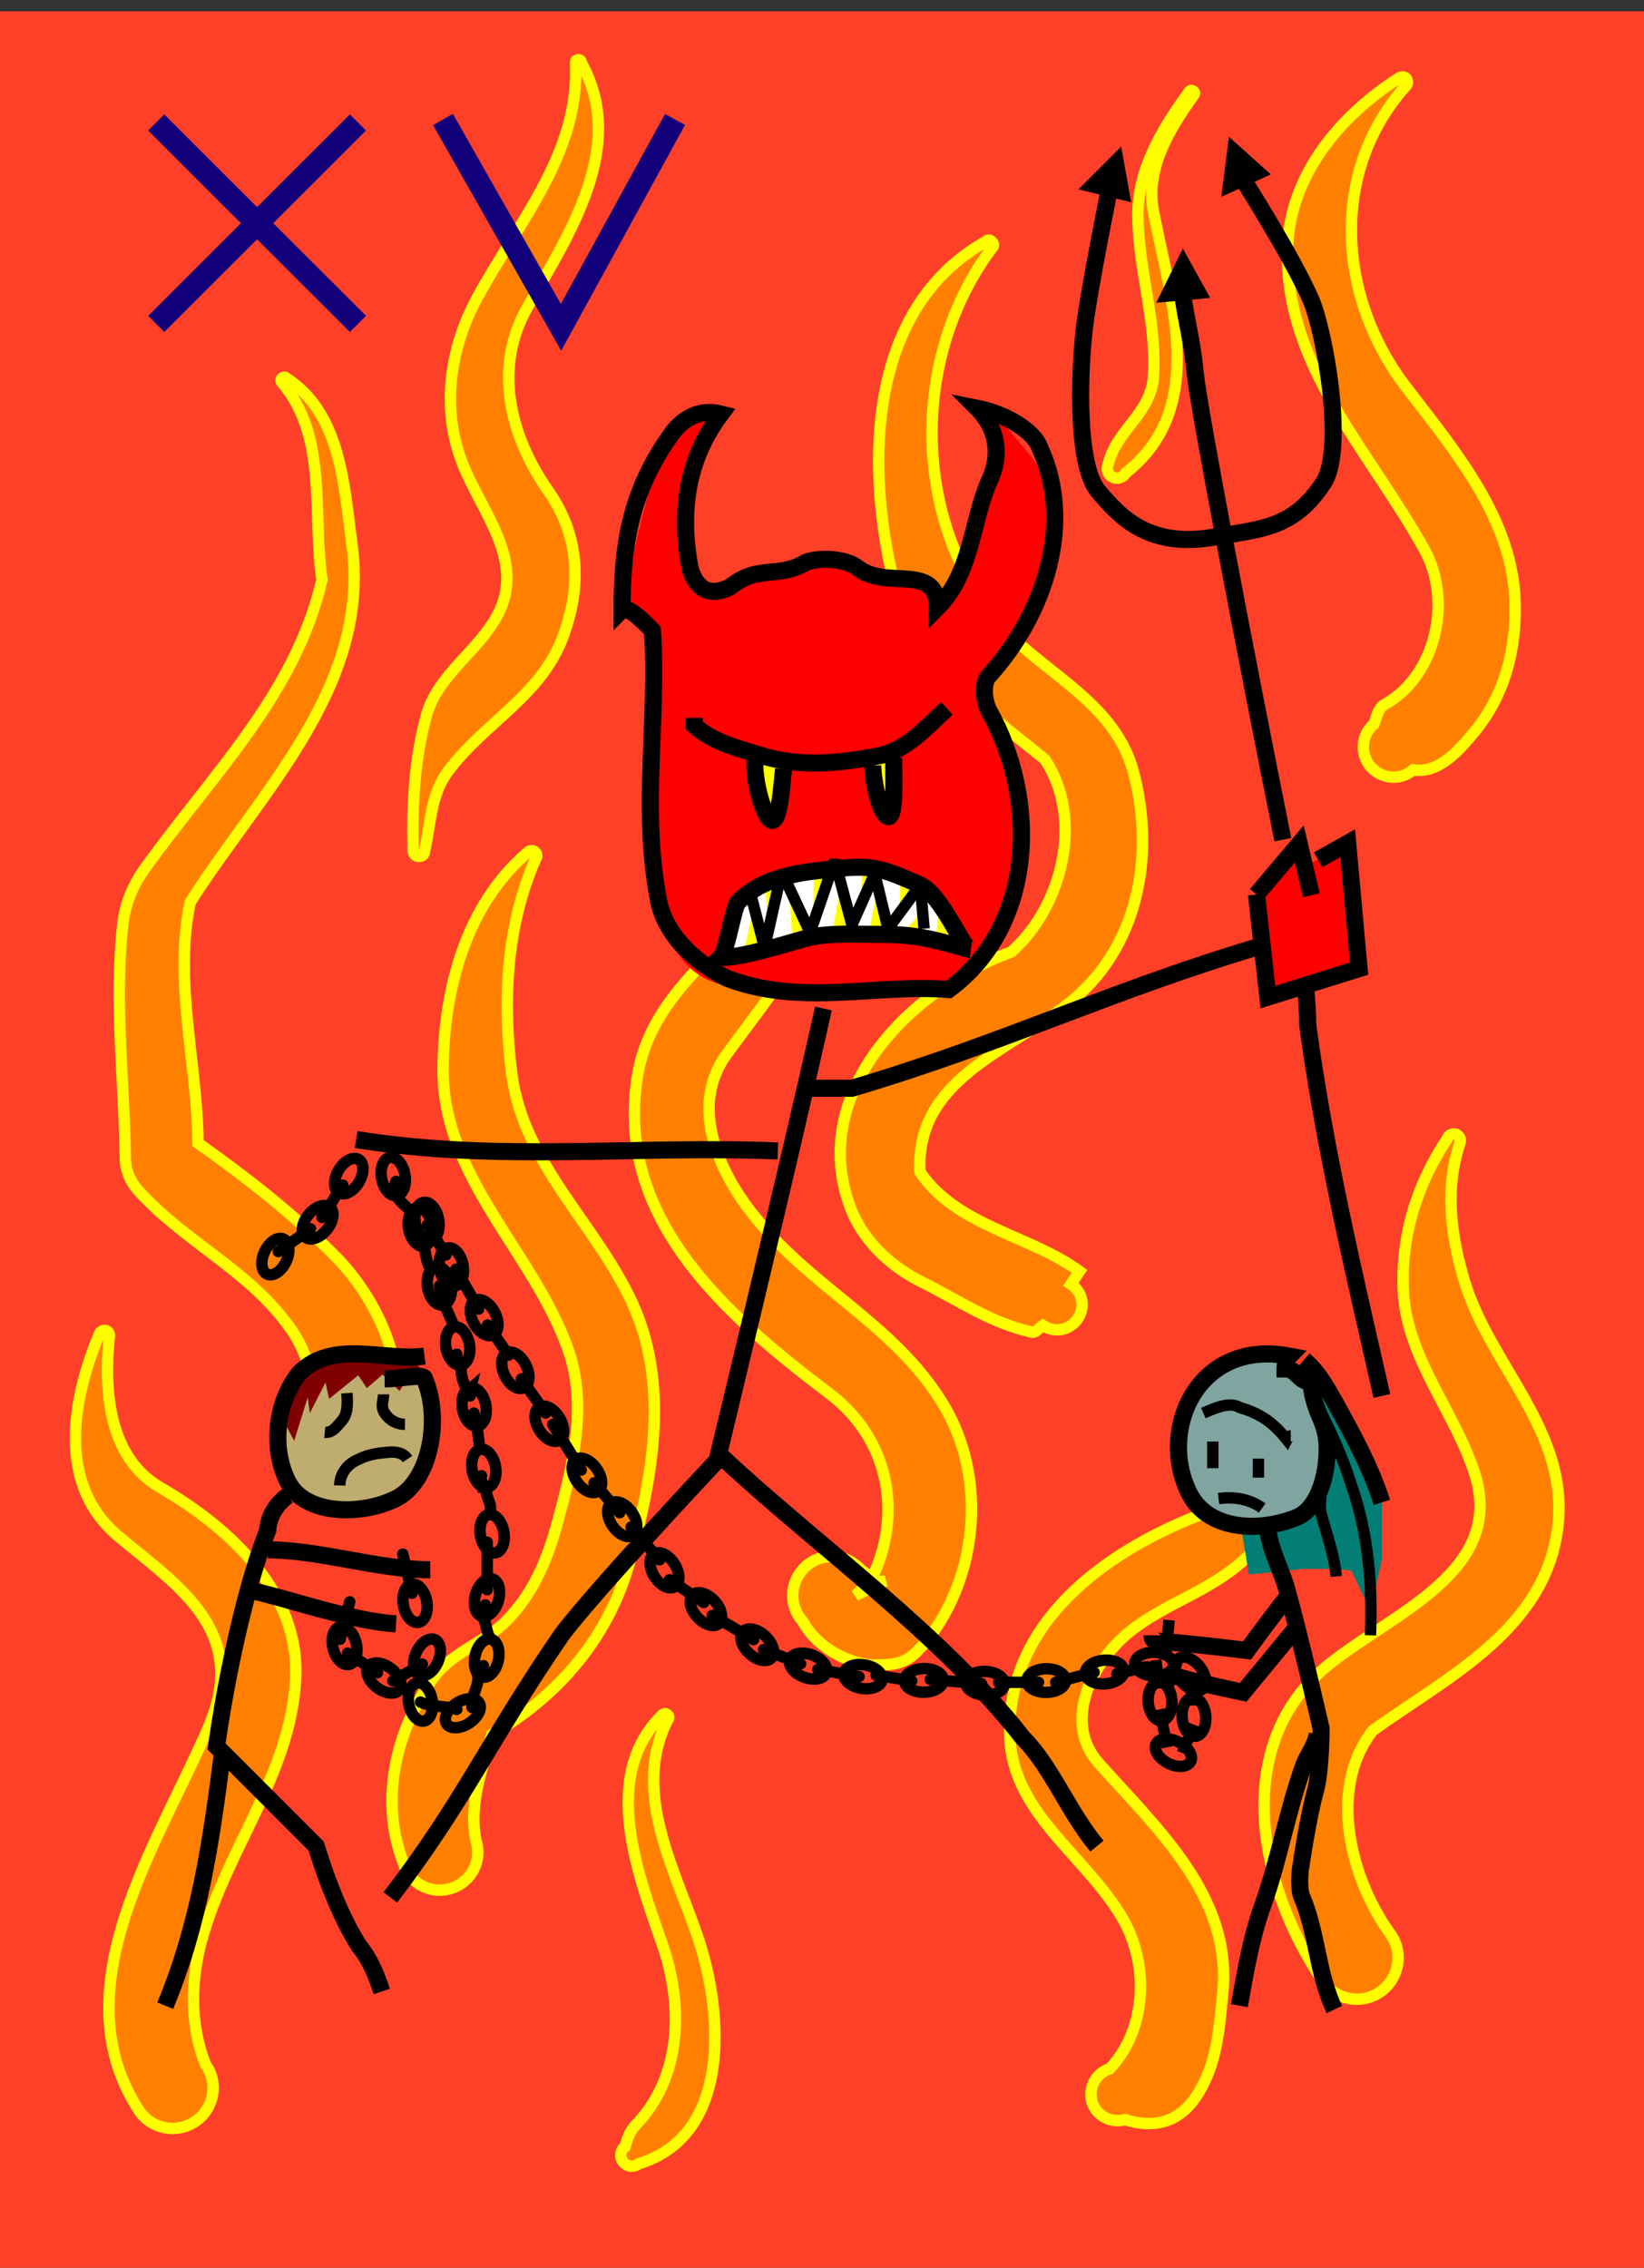 <svg xmlns="http://www.w3.org/2000/svg"
	xmlns:xlink="http://www.w3.org/1999/xlink"
	viewBox="0 0 577 795.963"
	width="577" height="795.963">
<rect x="0" y="0" width="577" height="795.963" fill="#333333" stroke="none"/>
<g>
<path fill="#FD4027" stroke="none" d="M 577 795.963L 577 3.963L 0 3.963L 0 795.963L 577 795.963z"/>
<path fill="#FF8000" stroke-width="4" stroke="#FFFF00" d="M 99.125 134.463C 115.125 153.463 109.625 180.588 113 203.463C 103.75 243.463 75 271.213 50.625 305.088C 46.125 311.463 43.625 318.338 43 325.338C 40.125 352.713 43.625 379.713 44 407.088C 44.125 411.088 45.875 414.963 48.625 417.963C 65.75 436.838 89.125 446.588 103.25 468.213C 108.75 476.838 110.5 487.588 112.75 497.838C 110 503.463 112.25 510.213 117.875 513.088C 123.5 515.838 130.375 513.463 133.125 507.838C 147.625 486.963 133.625 456.838 117.5 440.713C 102.625 425.838 86.5 413.213 69.5 401.213C 69.25 373.213 60.875 344.463 66.75 316.713C 91.5 277.713 130.375 240.838 123.5 190.838C 120.75 170.338 119.625 145.088 100.5 132.713C 100 132.213 99.25 132.338 98.875 132.838C 98.5 133.338 98.625 134.088 99.125 134.463L 99.125 134.463z"/>
<path fill="#FF8000" stroke-width="4" stroke="#FFFF00" d="M 185.125 299.213C 163.375 317.838 155.75 347.463 155.5 375.088C 155.25 413.588 187.5 439.588 199.5 473.963C 206.125 493.213 201.25 513.963 195.75 533.963C 192.375 546.713 187.375 558.963 178.125 568.463C 170.125 576.838 158.25 579.713 151.375 589.838C 138.125 609.213 133.375 633.088 141.75 654.338C 144 661.338 151.625 665.088 158.625 662.713C 165.625 660.338 169.375 652.838 167 645.838C 164.5 633.088 169.25 620.838 172.625 608.838C 196.125 595.088 213.75 574.713 221.125 547.713C 229.25 517.713 235 485.838 221.875 457.213C 209 429.338 183.75 408.463 179.625 376.963C 176.375 351.713 177.625 324.963 188 301.463C 188.625 300.713 188.5 299.588 187.75 298.963C 187 298.338 185.75 298.463 185.125 299.213L 185.125 299.213z"/>
<path fill="#FF8000" stroke-width="4" stroke="#FFFF00" d="M 345.875 84.838C 305.125 107.838 303.625 161.463 313.375 202.838C 320.25 231.713 345.25 248.963 366.75 266.588C 380.5 287.338 373 317.963 355 334.088C 319.5 346.963 283.875 383.213 298.125 422.963C 302.375 434.963 312.125 444.338 323.75 450.088C 336.625 456.463 347.875 464.463 362.375 467.588C 363.375 467.838 364.75 466.088 366 465.213C 370.125 467.963 375.5 466.963 378.25 462.838C 381 458.838 380 453.463 375.875 450.713L 378.875 446.213C 361 433.213 336 430.588 322.875 411.338C 321.25 379.213 353.125 369.338 374.625 352.588C 399.375 333.338 405.625 300.713 397.875 271.213C 390.625 243.463 360.875 234.963 345.125 211.963C 319.625 174.463 321.75 122.213 348.125 87.088C 348.875 86.463 348.875 85.463 348.125 84.838C 347.5 84.088 346.5 84.088 345.875 84.838L 345.875 84.838z"/>
<path fill="#FF8000" stroke-width="4" stroke="#FFFF00" d="M 490.875 27.463C 470.125 40.713 452.625 61.713 451.875 87.088C 450.75 128.463 480.75 158.213 499.875 192.838C 509.875 210.713 504.125 237.338 485.625 247.463C 483.75 248.588 483.125 251.713 482.25 254.088C 477.75 257.838 477.25 264.588 481 269.088C 484.875 273.463 491.5 274.088 496 270.213C 505.125 271.713 512.5 262.963 518.125 256.088C 528.5 243.088 532.25 227.088 531.75 211.213C 530.875 182.588 511.5 159.213 493.875 136.338C 469.25 104.588 466.5 60.088 493.5 30.088C 494.125 29.338 494.125 28.213 493.5 27.463C 492.75 26.838 491.625 26.838 490.875 27.463L 490.875 27.463z"/>
<path fill="#FF8000" stroke-width="4" stroke="#FFFF00" d="M 279.875 280.213C 278.875 290.338 278.75 300.338 272.375 309.463C 255.375 333.338 228.625 347.838 223.75 377.588C 215.5 427.463 254.625 461.588 291.375 489.338C 312.75 505.713 317 532.838 305.25 555.463L 300.25 559.963L 310.625 554.963L 307.5 555.088C 305.875 553.463 304 552.338 302.125 550.963C 297.125 545.338 288.5 544.713 282.875 549.713C 277.25 554.713 276.625 563.338 281.625 568.963C 286.5 577.713 295.875 583.213 305.75 584.463L 312 584.213C 315.75 583.963 319.375 582.338 321.875 579.588L 324.75 576.588C 343.25 553.838 346.625 518.963 331.25 493.213C 313.875 464.213 283.5 451.713 263 424.588C 251.125 408.963 242.5 387.213 255 370.088C 274.25 343.588 303 311.838 283.75 279.713C 283.625 278.588 282.625 277.838 281.5 277.963C 280.5 278.088 279.75 279.088 279.875 280.213L 279.875 280.213z"/>
<path fill="#FF8000" stroke-width="4" stroke="#FFFF00" d="M 445.625 501.963C 440.625 514.838 433.625 526.838 420.75 531.838C 387.5 544.838 354 569.463 354.375 607.963C 354.5 635.588 379.625 649.963 393.25 672.088C 403.5 688.713 402.75 711.963 389.5 726.088C 384.625 727.588 381.875 732.713 383.25 737.713C 384.75 742.588 389.875 745.338 394.875 743.963C 403.5 746.713 413.125 746.088 420 735.588C 427.25 724.463 427.875 712.213 429.125 699.963C 432.75 666.088 406.875 642.588 385.625 618.838C 372.875 604.463 383 583.963 395.875 573.213C 408.5 562.838 424.125 558.838 436.375 547.713C 449.375 536.088 450.625 518.838 449.125 502.713C 449.375 501.838 448.75 500.838 447.75 500.588C 446.875 500.338 445.875 500.963 445.625 501.963L 445.625 501.963z"/>
<path fill="#FF8000" stroke-width="4" stroke="#FFFF00" d="M 508 399.588C 497.375 415.463 491.75 433.588 492.5 452.463C 493.375 476.338 510.5 495.088 517.625 517.338C 528.375 551.463 489.125 565.963 466.375 584.213C 432 611.713 441.125 661.213 464.125 695.088C 468.375 701.838 477.375 703.713 484.125 699.338C 490.75 694.963 492.75 685.963 488.375 679.338C 474.125 659.963 465.75 628.088 481.75 607.463C 508 588.463 543 571.838 546.875 534.963C 550.25 501.838 523 479.338 514 449.713C 509.25 433.713 507 417.463 512.375 401.213C 512.875 399.963 512.25 398.588 511 398.088C 509.75 397.713 508.375 398.338 508 399.588L 508 399.588z"/>
<path fill="#FF8000" stroke-width="4" stroke="#FFFF00" d="M 34.75 468.463C 25.25 491.463 20 520.838 41.25 538.963C 57.125 552.463 78.125 565.713 77.5 588.213C 77.375 597.463 73.375 606.088 69.625 614.088C 51.875 652.713 22.125 700.463 49 741.088C 53.5 747.463 62.375 748.963 68.75 744.463C 75.25 739.838 76.75 730.963 72.125 724.588C 66.625 710.588 66.875 695.463 70.75 681.088C 79.5 648.963 101.875 622.963 103.75 589.588C 105.5 559.588 81.375 536.588 56.25 522.088C 38.125 511.588 36.375 488.213 38.375 469.088C 38.625 468.088 37.875 467.088 37 466.963C 36 466.838 35 467.463 34.75 468.463L 34.75 468.463z"/>
<path fill="#FF8000" stroke-width="4" stroke="#FFFF00" d="M 202 21.963C 203.5 53.963 182 77.713 167.375 104.713C 157.875 122.338 154.75 143.338 162.25 162.463C 168.875 179.713 184.875 196.838 174.5 216.088C 167.375 229.088 153.625 236.838 149.625 251.213C 145.375 266.838 144.625 282.588 145 298.588C 145 299.713 145.875 300.588 147 300.588C 148.125 300.713 149 299.838 149 298.713C 151.25 289.213 151 279.088 157.25 270.713C 170.375 253.213 190.125 244.213 197.75 223.088C 204.125 205.588 203.5 187.963 192.375 172.213C 178.375 152.088 173.375 128.463 185.125 107.838C 200.125 81.588 220.25 51.213 204 21.963C 204 21.338 203.625 20.963 203 20.963C 202.375 20.963 202 21.338 202 21.963L 202 21.963z"/>
<path fill="#FF8000" stroke-width="4" stroke="#FFFF00" d="M 232.375 601.963C 210.5 623.588 223.875 657.588 232.625 682.963C 239.625 703.338 239.625 729.088 222.875 746.088C 221 748.088 220.125 750.838 219.375 753.463C 217.625 754.713 217.375 757.213 218.75 758.838C 220 760.463 222.375 760.838 224.125 759.463C 256.625 749.588 253.75 707.338 245.5 681.713C 237.375 656.713 221.25 629.338 234.375 603.588C 234.875 603.088 234.75 602.213 234.25 601.838C 233.75 601.338 232.875 601.338 232.375 601.963L 232.375 601.963z"/>
<path fill="#FF8000" stroke-width="4" stroke="#FFFF00" d="M 417.375 32.213C 407.75 45.338 399 59.963 399.375 76.463C 399.625 95.338 406.25 113.463 404.75 132.838C 403.625 145.338 391.625 151.213 389 162.838C 388.125 164.588 388.75 166.588 390.5 167.463C 392.25 168.338 394.25 167.588 395.125 165.963C 424 143.338 411 105.963 404.875 74.463C 401.875 59.338 410.25 45.588 419 33.338C 419.375 32.838 419.25 32.213 418.75 31.963C 418.25 31.588 417.625 31.713 417.375 32.213L 417.375 32.213z"/>
</g>
<g>
<path fill="#FF0000" stroke="none" d="M 242.333 169.963C 239.667 179.963 243.667 201.963 243.667 201.963L 252.333 208.63L 273.667 199.297L 294.333 195.297L 305 201.963L 322.333 203.297L 329 213.297C 329 213.297 345 179.297 347 169.297C 349 159.297 347.667 143.963 347.667 143.963C 347.667 143.963 368.333 165.297 370.333 174.63C 372.333 183.963 367.667 199.297 363 213.297C 358.333 227.297 346.333 239.963 346.333 239.963C 346.333 239.963 347.667 246.63 351.667 254.63C 355.667 262.63 357.667 289.297 357.667 306.63C 357.667 323.963 339 342.63 333 347.297C 327 351.963 283.667 349.963 255.667 345.963C 227.667 341.963 230.333 302.63 228.333 289.297C 226.333 275.963 229.667 223.297 229.667 223.297L 218.333 213.963C 218.333 213.963 227.667 163.963 235 153.297C 242.333 142.63 253 145.297 253 145.297L 242.333 169.963z"/>
<path fill="#FFFF00" stroke="none" d="M 265 266.63L 265.667 283.297L 271.667 284.63L 275 267.297L 265 266.63z"/>
<path fill="#FFFF00" stroke="none" d="M 305.667 265.963L 314.333 262.63L 313 283.297L 308.333 281.297L 305.667 265.963z"/>
<path fill="#FFFFFF" stroke="none" d="M 253.667 335.297C 253.667 335.297 251 323.297 257.667 316.63C 264.333 309.963 283 304.63 293 304.63C 303 304.63 319.667 305.963 325.667 311.963C 331.667 317.963 337.667 331.297 337.667 331.297C 337.667 331.297 319.667 326.63 309.667 327.963C 299.667 329.297 285.667 327.963 278.333 330.63C 271 333.297 253.667 335.297 253.667 335.297z"/>
<path fill="#FFFF00" stroke="none" d="M 268.667 311.963L 269.667 325.963L 273 309.963L 268.667 311.963z"/>
<path fill="#FFFF00" stroke="none" d="M 277 314.963L 278 327.63L 283 327.297L 277 314.963z"/>
<path fill="#FFFF00" stroke="none" d="M 285.667 307.63C 285.667 307.63 285.333 319.297 285.667 318.297C 286 317.297 292 304.63 292 304.63L 285.667 307.63z"/>
<path fill="#FFFF00" stroke="none" d="M 292.333 325.963L 295 311.297L 298.667 326.963L 292.333 325.963z"/>
<path fill="#FFFF00" stroke="none" d="M 302.667 305.63L 302.333 314.297L 307.333 305.63L 302.667 305.63z"/>
<path fill="#FFFF00" stroke="none" d="M 307.333 315.963C 306.667 318.297 305 326.63 305 326.63L 311.333 327.297L 307.333 315.963z"/>
<path fill="#FFFF00" stroke="none" d="M 316 309.963L 315.667 318.963L 322.667 311.297L 316 309.963z"/>
<path fill="#FFFF00" stroke="none" d="M 323.667 319.63C 323 320.63 317.667 326.63 317.667 326.63L 323.667 327.963L 323.667 319.63z"/>
<path fill="#FFFF00" stroke="none" d="M 329.333 320.297L 328.667 327.63L 335.333 329.297L 329.333 320.297z"/>
<path fill="#FFFF00" stroke="none" d="M 264 320.63L 261.333 332.963L 268 331.297L 264 320.63z"/>
<path fill="#FF0000" stroke="none" d="M 441 315.963C 441 315.963 456 297.713 456 298.463C 456 299.213 457.25 304.213 457.25 304.213L 472.5 296.963L 475.75 338.963L 445.25 349.963L 441 315.963z"/>
</g>
<g>
<path fill="none" stroke-width="6" stroke="#000000" d="M 301 199.297C 297.508 196.503 289 195.297 283 197.297C 273 203.297 266.333 197.963 256.333 205.963C 248.333 209.963 244.333 205.963 242.333 199.963C 238.333 179.963 241 161.297 253 145.297C 245 143.297 239 147.297 235 153.297C 221 173.297 218.333 191.963 218.333 213.963C 220.333 211.963 229 221.297 229 221.297C 231 253.297 225 283.297 231 315.297C 233 327.297 243 337.297 255 343.297C 281 353.297 307 345.297 333 347.297C 363 325.297 365 281.297 347 249.297C 345 245.297 345 239.297 347 237.297C 367 215.297 377 183.297 365 157.297C 363 151.297 353 145.297 343 143.297C 351 151.297 351 161.297 347 169.297C 341 183.297 341 201.297 329 213.297C 329 197.297 311 207.297 301 199.297z"/>
<path fill="none" stroke-width="6" stroke="#000000" d="M 289 353.963C 277 407.963 251.667 512.63 251.667 512.63C 251.667 512.63 209 557.963 197 573.963C 171 611.963 163 631.963 137 665.963"/>
<path fill="none" stroke-width="6" stroke="#000000" d="M 253.375 511.338C 285.375 541.338 331 573.963 359 609.963C 369 619.963 375 635.963 385 647.963"/>
<path fill="none" stroke-width="6" stroke="#000000" d="M 273 403.963C 223 401.963 175 407.963 125 399.963"/>
<path fill="none" stroke-width="6" stroke="#000000" d="M 283 381.963C 289 381.963 293 381.963 299 381.963C 353 365.963 389.5 347.713 443.5 331.713"/>
<path fill="none" stroke-width="6" stroke="#000000" d="M 390.062 62.963C 390.062 62.963 382.062 101.963 380.5 115.963C 378.938 129.963 377.5 162.963 385.5 172.463C 393.552 182.025 403.639 192.498 426.5 188.463C 442.934 185.563 454 185.463 464.5 169.463C 472.307 157.566 464.914 116.097 460 104.963C 452.938 88.963 435 60.963 435 60.963"/>
<path fill="#000000" stroke="none" d="M 393.5 51.463L 378.5 66.463L 397 70.963L 393.5 51.463z"/>
<path fill="#000000" stroke="none" d="M 431.298 47.988L 428.676 69.038L 446.038 61.224L 431.298 47.988z"/>
<path fill="#000000" stroke="none" d="M 415.155 87.245L 405.789 106.278L 424.752 104.577L 415.155 87.245z"/>
<path fill="none" stroke-width="6" stroke="#000000" d="M 243.667 251.963C 243.667 252.63 243.667 253.963 243.667 254.63C 250.333 260.63 259 262.63 267.667 265.297C 281 269.297 294.333 267.963 308.333 265.297C 318.333 263.297 325 255.297 332.333 248.63"/>
<path fill="none" stroke-width="6" stroke="#000000" d="M 265 266.63C 264.333 273.963 268.333 287.963 271 287.963C 273.667 287.963 274.333 275.963 275 269.963"/>
<path fill="none" stroke-width="6" stroke="#000000" d="M 306.333 268.63C 306.333 274.63 309 285.963 311.667 286.63C 314.333 287.297 313.667 272.63 313.667 265.963"/>
<path fill="none" stroke-width="6" stroke="#000000" d="M 323 310.63C 312.333 305.963 307.274 303.536 296.333 304.63C 283 305.963 269 306.63 259 316.63C 257.509 318.121 255 333.963 253 335.963C 259 336.63 277.247 330.866 283 329.297C 290.333 327.297 301.667 327.963 309 327.963C 321 327.963 326.333 329.297 340.333 333.297C 338.333 333.297 330.333 313.963 323 310.63z"/>
<path fill="none" stroke-width="4" stroke="#000000" stroke-linejoin="bevel" d="M 263 311.963L 268.333 332.63L 274.333 305.963L 284.333 327.297L 293 301.963L 299 324.63L 307 306.63L 311.667 325.963L 323 310.63L 324.333 325.963"/>
<path fill="none" stroke-width="6" stroke="#000000" d="M 462.65 301.785L 473 295.963L 477 339.963L 445 349.963L 441 313.963"/>
<path fill="none" stroke-width="6" stroke="#000000" d="M 441 313.963L 456 296.213L 460.25 314.213"/>
<path fill="none" stroke-width="6" stroke="#000000" d="M 415 99.963C 415 107.963 418 115.963 419.5 130.963C 420.775 143.711 436.856 227.962 450.249 294.714"/>
<path fill="none" stroke-width="6" stroke="#000000" d="M 458.248 346.713C 458.653 351.284 459 355.797 459 359.963C 465 403.963 475 445.963 485 489.963"/>
</g>
<g>
<path fill="#027E75" stroke="none" d="M 463.667 484.63L 485 523.297L 485 547.297L 481 565.297L 474.333 551.297L 469 550.63L 457.667 550.63L 438.333 552.63L 435.667 536.63L 463.667 484.63z"/>
<path fill="#BFAC6F" stroke="none" d="M 102.5 481.963C 102.5 481.963 127.25 475.213 134.25 476.213C 141.25 477.213 147.75 478.213 149.25 484.963C 150.75 491.713 153.5 512.463 146 519.463C 138.5 526.463 120.25 535.463 110.75 527.713C 101.25 519.963 95.25 508.963 98 499.213C 100.75 489.463 102.5 481.963 102.5 481.963z"/>
<path fill="#800000" stroke="none" d="M 98.75 497.213L 103.25 505.713L 108 490.463L 108.75 495.963L 114.25 485.213L 115.5 490.963L 125.75 482.713L 128.75 487.213L 134.25 482.463L 140.25 488.213L 144 482.213L 150 486.713C 150 486.713 149 477.463 141 476.213C 133 474.963 108.25 476.213 104.75 480.713C 101.25 485.213 98.75 497.213 98.75 497.213z"/>
<path fill="#80A4A0" stroke="none" d="M 432.333 477.963C 432.333 477.963 416.333 487.963 415 499.297C 413.667 510.63 413 523.963 423 530.63C 433 537.297 447 540.63 455 533.963C 463 527.297 468.333 517.297 466.333 503.963C 464.333 490.63 457.667 477.963 448.333 476.63C 439 475.297 432.333 477.963 432.333 477.963z"/>
</g>
<g>
<path fill="none" stroke-width="6" stroke="#000000" d="M 149 475.963C 135 477.963 117 469.963 105 481.963C 97 491.963 95 507.963 101 519.963C 107 531.963 127 531.963 139 525.963C 151 519.963 155 497.963 149 483.963C 149 481.963 141 483.963 135 483.963"/>
<path fill="none" stroke-width="6" stroke="#000000" d="M 101 524.963C 94 529.963 94 536.963 94 536.963C 82 567.963 76 612.963 76 612.963L 111 647.963C 111 647.963 117 668.963 126 682.963C 130 687.963 132 692.963 134 698.963"/>
<path fill="none" stroke-width="6" stroke="#000000" d="M 78 615.963C 74 646.963 70 674.963 58 703.963"/>
<path fill="none" stroke-width="6" stroke="#000000" d="M 94 543.963C 112 543.963 133 550.963 151 550.963"/>
<path fill="none" stroke-width="6" stroke="#000000" d="M 87 557.963C 101 560.963 123 568.963 139 569.963"/>
<path fill="none" stroke-width="4" stroke="#000000" d="M 119.233 521.38C 119.332 517.101 122.084 513.703 125.829 512.212C 128.831 510.616 132.189 510.08 135.512 509.791C 138.34 509.433 141.346 509.605 143.011 512.112"/>
<path fill="none" stroke-width="4" stroke="#000000" d="M 114 502.713C 116.5 502.963 118 500.963 119.5 499.213C 122.25 496.463 122 492.713 121.75 488.963"/>
<path fill="none" stroke-width="4" stroke="#000000" d="M 134.625 489.401C 134.625 491.651 133.375 493.651 135.125 496.151C 136.875 498.651 139.375 499.901 142.125 499.901"/>
<path fill="none" stroke-width="4" stroke-linecap="round" stroke="#000000" d="M 122.75 562.213L 119.375 575.338"/>
<path fill="none" stroke-width="4" stroke="#000000" d="M 122.596 584.189C 124.821 583.63 125.882 580.222 124.967 576.576C 124.051 572.931 121.505 570.429 119.279 570.988C 117.054 571.547 115.993 574.955 116.908 578.6C 117.824 582.246 120.37 584.748 122.596 584.189z"/>
<path fill="none" stroke-width="4" stroke="#000000" d="M 140.16 593.094C 141.552 591.27 140.259 587.943 137.271 585.662C 134.283 583.382 130.732 583.012 129.34 584.835C 127.949 586.659 129.242 589.986 132.23 592.267C 135.218 594.547 138.768 594.918 140.16 593.094z"/>
<path fill="none" stroke-width="4" stroke="#000000" d="M 146.893 569.415C 149.15 569.006 150.437 565.676 149.767 561.977C 149.097 558.279 146.724 555.612 144.466 556.021C 142.209 556.43 140.922 559.76 141.592 563.458C 142.262 567.157 144.635 569.824 146.893 569.415z"/>
<path fill="none" stroke-width="4" stroke="#000000" d="M 148.792 604.067C 151.05 603.658 152.337 600.328 151.667 596.63C 150.997 592.932 148.623 590.265 146.366 590.674C 144.108 591.083 142.822 594.413 143.492 598.111C 144.162 601.809 146.535 604.476 148.792 604.067z"/>
<path fill="none" stroke-width="4" stroke="#000000" d="M 168.133 597.597C 166.883 595.673 163.315 595.775 160.163 597.823C 157.012 599.871 155.471 603.091 156.721 605.015C 157.971 606.938 161.54 606.837 164.691 604.789C 167.843 602.74 169.384 599.521 168.133 597.597z"/>
<path fill="none" stroke-width="4" stroke="#000000" d="M 169.35 588.622C 171.59 589.118 174.063 586.544 174.875 582.874C 175.686 579.204 174.527 575.827 172.287 575.332C 170.047 574.837 167.574 577.411 166.762 581.081C 165.951 584.751 167.109 588.127 169.35 588.622z"/>
<path fill="none" stroke-width="4" stroke="#000000" d="M 169.018 567.24C 171.221 567.883 173.86 565.479 174.913 561.871C 175.966 558.263 175.034 554.816 172.832 554.174C 170.629 553.531 167.99 555.935 166.937 559.543C 165.884 563.151 166.816 566.597 169.018 567.24z"/>
<path fill="none" stroke-width="4" stroke="#000000" d="M 173.938 545.005C 176.196 544.596 177.482 541.266 176.812 537.568C 176.142 533.869 173.769 531.203 171.512 531.611C 169.254 532.02 167.967 535.35 168.637 539.049C 169.307 542.747 171.681 545.414 173.938 545.005z"/>
<path fill="none" stroke-width="4" stroke="#000000" d="M 171.021 522.067C 173.279 521.658 174.566 518.328 173.896 514.63C 173.226 510.932 170.852 508.265 168.595 508.674C 166.338 509.083 165.051 512.413 165.721 516.111C 166.391 519.809 168.764 522.476 171.021 522.067z"/>
<path fill="none" stroke-width="4" stroke="#000000" d="M 167.626 500.525C 169.883 500.117 171.17 496.787 170.5 493.088C 169.83 489.39 167.457 486.723 165.199 487.132C 162.942 487.541 161.655 490.871 162.325 494.569C 162.995 498.268 165.368 500.934 167.626 500.525z"/>
<path fill="none" stroke-width="4" stroke="#000000" d="M 161.855 479.109C 164.112 478.7 165.399 475.37 164.729 471.672C 164.059 467.973 161.686 465.307 159.428 465.716C 157.171 466.125 155.884 469.454 156.554 473.153C 157.224 476.851 159.597 479.518 161.855 479.109z"/>
<path fill="none" stroke-width="4" stroke="#000000" d="M 155.426 458.023C 157.684 457.614 158.971 454.284 158.301 450.586C 157.631 446.888 155.257 444.221 153 444.63C 150.742 445.039 149.456 448.369 150.126 452.067C 150.796 455.766 153.169 458.432 155.426 458.023z"/>
<path fill="none" stroke-width="4" stroke="#000000" d="M 159.626 451.4C 161.883 450.992 163.17 447.662 162.5 443.963C 161.83 440.265 159.457 437.598 157.199 438.007C 154.942 438.416 153.655 441.746 154.325 445.444C 154.995 449.143 157.368 451.809 159.626 451.4z"/>
<path fill="none" stroke-width="4" stroke="#000000" d="M 151.084 435.4C 153.341 434.992 154.628 431.662 153.958 427.963C 153.288 424.265 150.915 421.598 148.658 422.007C 146.4 422.416 145.113 425.746 145.783 429.444C 146.453 433.143 148.827 435.809 151.084 435.4z"/>
<path fill="none" stroke-width="4" stroke="#000000" d="M 173.1 468.474C 175.13 467.404 175.353 463.841 173.599 460.517C 171.845 457.192 168.778 455.365 166.749 456.436C 164.72 457.507 164.497 461.069 166.251 464.394C 168.005 467.718 171.071 469.545 173.1 468.474z"/>
<path fill="none" stroke-width="4" stroke="#000000" d="M 183.814 487.087C 185.881 486.093 186.236 482.541 184.607 479.154C 182.977 475.767 179.98 473.827 177.913 474.822C 175.845 475.817 175.49 479.369 177.12 482.756C 178.75 486.143 181.747 488.082 183.814 487.087z"/>
<path fill="none" stroke-width="4" stroke="#000000" d="M 196.336 505.519C 198.296 504.327 198.301 500.757 196.347 497.546C 194.393 494.336 191.22 492.699 189.26 493.892C 187.301 495.085 187.296 498.654 189.249 501.865C 191.203 505.076 194.376 506.712 196.336 505.519z"/>
<path fill="none" stroke-width="4" stroke="#000000" d="M 209.902 523.396C 211.778 522.075 211.544 518.513 209.38 515.44C 207.216 512.367 203.941 510.946 202.065 512.267C 200.189 513.588 200.423 517.15 202.587 520.223C 204.752 523.296 208.027 524.717 209.902 523.396z"/>
<path fill="none" stroke-width="4" stroke="#000000" d="M 222.216 538.842C 224.116 537.556 223.948 533.99 221.841 530.878C 219.734 527.765 216.486 526.284 214.586 527.57C 212.686 528.856 212.854 532.422 214.961 535.535C 217.068 538.647 220.316 540.128 222.216 538.842z"/>
<path fill="none" stroke-width="4" stroke="#000000" d="M 236.846 556.899C 238.786 555.675 238.733 552.105 236.727 548.927C 234.722 545.748 231.523 544.164 229.583 545.388C 227.642 546.612 227.695 550.182 229.701 553.36C 231.707 556.539 234.906 558.123 236.846 556.899z"/>
<path fill="none" stroke-width="4" stroke="#000000" d="M 252.347 569.81C 254.045 568.268 253.374 564.761 250.847 561.979C 248.321 559.196 244.896 558.19 243.197 559.732C 241.499 561.274 242.17 564.781 244.696 567.563C 247.223 570.346 250.648 571.352 252.347 569.81z"/>
<path fill="none" stroke-width="4" stroke="#000000" d="M 270.757 581.904C 272.318 580.222 271.351 576.786 268.597 574.229C 265.843 571.671 262.344 570.96 260.783 572.641C 259.222 574.322 260.189 577.759 262.943 580.316C 265.697 582.874 269.195 583.585 270.757 581.904z"/>
<path fill="none" stroke-width="4" stroke="#000000" d="M 290.023 587.135C 290.816 584.983 288.601 582.183 285.075 580.883C 281.548 579.583 278.046 580.273 277.252 582.426C 276.458 584.579 278.674 587.378 282.2 588.678C 285.727 589.979 289.229 589.288 290.023 587.135z"/>
<path fill="none" stroke-width="4" stroke="#000000" d="M 309.593 589.622C 309.98 587.36 307.291 585.013 303.586 584.378C 299.882 583.744 296.565 585.063 296.177 587.324C 295.79 589.585 298.479 591.933 302.184 592.567C 305.888 593.202 309.206 591.883 309.593 589.622z"/>
<path fill="none" stroke-width="4" stroke="#000000" d="M 331.063 589.647C 331.015 587.354 327.929 585.558 324.172 585.637C 320.414 585.716 317.406 587.64 317.455 589.934C 317.503 592.227 320.589 594.023 324.346 593.944C 328.104 593.865 331.111 591.941 331.063 589.647z"/>
<path fill="none" stroke-width="4" stroke="#000000" d="M 352.558 591.093C 352.661 588.801 349.7 586.807 345.945 586.639C 342.19 586.471 339.063 588.193 338.96 590.484C 338.858 592.776 341.819 594.771 345.573 594.939C 349.328 595.107 352.455 593.385 352.558 591.093z"/>
<path fill="none" stroke-width="4" stroke="#000000" d="M 374.001 589.741C 373.963 587.447 370.886 585.637 367.128 585.699C 363.37 585.761 360.354 587.671 360.392 589.965C 360.43 592.259 363.507 594.068 367.265 594.006C 371.023 593.944 374.039 592.035 374.001 589.741z"/>
<path fill="none" stroke-width="4" stroke="#000000" d="M 394.477 586.28C 394.284 583.994 391.09 582.398 387.345 582.716C 383.6 583.033 380.721 585.144 380.915 587.429C 381.109 589.715 384.302 591.311 388.047 590.994C 391.792 590.677 394.671 588.566 394.477 586.28z"/>
<path fill="none" stroke-width="4" stroke="#000000" d="M 411.872 584.362C 411.96 582.069 408.987 580.094 405.231 579.95C 401.475 579.806 398.359 581.548 398.271 583.841C 398.183 586.133 401.157 588.109 404.913 588.252C 408.668 588.396 411.784 586.654 411.872 584.362z"/>
<path fill="none" stroke-width="4" stroke="#000000" d="M 406.682 590.349C 404.393 590.506 402.747 593.674 403.006 597.424C 403.264 601.173 405.329 604.085 407.618 603.927C 409.907 603.77 411.553 600.602 411.294 596.852C 411.036 593.103 408.971 590.191 406.682 590.349z"/>
<path fill="none" stroke-width="4" stroke="#000000" d="M 417.875 618.266C 418.926 616.226 417.069 613.177 413.728 611.456C 410.386 609.735 406.826 609.993 405.775 612.032C 404.724 614.072 406.581 617.12 409.923 618.842C 413.264 620.563 416.824 620.305 417.875 618.266z"/>
<path fill="none" stroke-width="4" stroke="#000000" d="M 419.568 609.396C 421.855 609.214 423.467 606.028 423.168 602.282C 422.869 598.535 420.773 595.646 418.486 595.828C 416.199 596.01 414.587 599.195 414.886 602.942C 415.185 606.689 417.281 609.578 419.568 609.396z"/>
<path fill="none" stroke-width="4" stroke="#000000" d="M 422.069 592.807C 423.857 591.369 423.395 587.829 421.038 584.901C 418.682 581.973 415.322 580.766 413.535 582.204C 411.748 583.643 412.21 587.182 414.566 590.11C 416.923 593.038 420.282 594.246 422.069 592.807z"/>
<path fill="none" stroke-width="4" stroke="#000000" d="M 148.76 437.357C 151.017 436.948 152.304 433.618 151.634 429.919C 150.964 426.221 148.591 423.554 146.333 423.963C 144.076 424.372 142.789 427.702 143.459 431.4C 144.129 435.099 146.502 437.766 148.76 437.357z"/>
<path fill="none" stroke-width="4" stroke="#000000" d="M 139.239 419.627C 141.496 419.218 142.783 415.889 142.113 412.19C 141.443 408.492 139.07 405.825 136.812 406.234C 134.555 406.643 133.268 409.973 133.938 413.671C 134.608 417.37 136.982 420.036 139.239 419.627z"/>
<path fill="none" stroke-width="4" stroke="#000000" d="M 118.971 418.68C 120.949 419.842 124.096 418.158 126 414.918C 127.905 411.677 127.845 408.108 125.867 406.945C 123.89 405.783 120.742 407.467 118.838 410.708C 116.933 413.948 116.993 417.517 118.971 418.68z"/>
<path fill="none" stroke-width="4" stroke="#000000" d="M 107.165 434.241C 108.937 435.697 112.309 434.524 114.694 431.619C 117.08 428.715 117.577 425.18 115.805 423.724C 114.032 422.268 110.661 423.441 108.275 426.345C 105.889 429.25 105.392 432.785 107.165 434.241z"/>
<path fill="none" stroke-width="4" stroke="#000000" d="M 93.735 447.192C 95.808 448.173 98.793 446.215 100.401 442.818C 102.009 439.42 101.632 435.87 99.558 434.889C 97.484 433.907 94.5 435.866 92.892 439.263C 91.284 442.66 91.661 446.21 93.735 447.192z"/>
<path fill="none" stroke-width="4" stroke="#000000" d="M 147.167 587.958C 149.272 588.871 152.191 586.816 153.686 583.368C 155.182 579.919 154.688 576.384 152.584 575.471C 150.479 574.558 147.56 576.613 146.064 580.061C 144.569 583.51 145.062 587.045 147.167 587.958z"/>
<path fill="none" stroke-width="4" stroke-linecap="round" stroke="#000000" d="M 122 580.213L 132.5 587.088"/>
<path fill="none" stroke-width="4" stroke-linecap="round" stroke="#000000" d="M 137.875 589.963L 148.25 584.088"/>
<path fill="none" stroke-width="4" stroke-linecap="round" stroke="#000000" d="M 171.148 465.038L 178.477 475.638"/>
<path fill="none" stroke-width="4" stroke-linecap="round" stroke="#000000" d="M 141.375 545.463L 144.625 559.213"/>
<path fill="none" stroke-width="6" stroke="#000000" d="M 452.5 475.963C 421 469.963 406.5 500.797 417 523.297C 423 536.797 441.003 538.229 455 532.63C 461.667 529.963 465 520.63 465.667 511.963C 466.708 498.42 461.5 498.463 460 484.963C 455.5 484.963 455.5 480.463 451 480.463C 451 480.463 451 477.463 452.5 475.963z"/>
<path fill="none" stroke-width="4" stroke="#000000" d="M 461 490.63C 466.333 500.63 471 510.63 474.333 521.297C 480.333 538.63 481.667 555.963 481 573.963"/>
<path fill="none" stroke-width="6" stroke="#000000" d="M 457.667 477.297C 462.333 481.297 465 485.963 467.667 490.63C 474.333 502.63 481 514.63 485 527.297"/>
<path fill="none" stroke-width="4" stroke="#000000" d="M 463.667 523.963C 463.667 526.63 463 528.63 463.667 531.297C 465.667 538.63 468.333 545.963 469 553.297"/>
<path fill="none" stroke-width="6" stroke="#000000" d="M 445 536.63C 445.667 543.963 449.667 550.63 451.667 557.963C 456.333 574.63 463.667 606.63 463.667 606.63C 463.667 606.63 463.667 621.297 461.667 628.63C 459 637.963 456.333 656.63 456.333 656.63C 456.333 656.63 455.667 663.297 457 665.963C 462.333 678.63 462.333 692.63 468.333 705.297"/>
<path fill="none" stroke-width="6" stroke="#000000" d="M 462.333 608.63C 461.667 612.63 459 615.963 457.667 619.297C 451.667 635.963 449 652.63 443 669.297C 439 680.63 437 692.63 435 703.963"/>
<path fill="none" stroke-width="6" stroke="#000000" d="M 404.333 573.963C 404.333 575.297 405 575.963 405.667 575.963C 416.333 576.63 437.667 579.297 437.667 579.297C 437.667 579.297 448.333 564.63 452.333 559.963"/>
<path fill="none" stroke-width="6" stroke="#000000" d="M 455 571.297L 436.333 593.963C 436.333 593.963 419.667 590.63 411.667 587.963"/>
<path fill="none" stroke-width="4" stroke="#000000" d="M 422.333 495.963C 427 493.963 431.667 491.963 435 493.963C 441.667 495.963 446.333 498.63 451.667 505.297C 451.667 505.297 452.333 503.963 453 503.963"/>
<path fill="none" stroke-width="4" stroke="#000000" d="M 425.667 505.963C 425.667 509.297 425.667 511.963 425.667 515.297"/>
<path fill="none" stroke-width="4" stroke="#000000" d="M 441.667 511.963C 441.667 513.963 441.667 516.63 441.667 518.63"/>
<path fill="none" stroke-width="4" stroke="#000000" d="M 427.667 525.963C 433 525.297 438.333 525.963 443 529.297"/>
<path fill="none" stroke-width="4" stroke-linecap="round" stroke="#000000" d="M 147.579 597.399C 151.667 599.297 156.333 598.63 160.333 599.963"/>
<path fill="none" stroke-width="4" stroke-linecap="round" stroke="#000000" d="M 165.667 599.297C 165 595.297 168.333 591.963 167.667 587.963C 168.333 587.963 169 588.63 169.35 588.622C 169.667 587.297 169.667 585.963 169.667 584.63"/>
<path fill="none" stroke-width="4" stroke-linecap="round" stroke="#000000" d="M 170.333 563.297C 170.333 564.63 170.333 565.963 169.018 567.24C 171 569.297 170.333 572.63 172.287 575.332"/>
<path fill="none" stroke-width="4" stroke-linecap="round" stroke="#000000" d="M 171 557.963C 171 552.63 171 546.63 171 541.297"/>
<path fill="none" stroke-width="4" stroke-linecap="round" stroke="#000000" d="M 169 517.963C 168.333 519.297 169.667 520.63 169.667 521.963C 170.333 521.963 170.333 521.963 171.021 522.067C 169.667 525.297 173.667 527.963 171.512 531.611"/>
<path fill="none" stroke-width="4" stroke-linecap="round" stroke="#000000" d="M 166.333 495.963C 167.667 499.963 167.667 504.63 168.595 508.674"/>
<path fill="none" stroke-width="4" stroke-linecap="round" stroke="#000000" d="M 160.333 475.297C 160.333 476.63 160.333 477.297 160.333 478.63C 160.333 478.63 161.667 479.297 161.855 479.109C 161.667 482.63 162.333 484.63 163.667 487.297C 163.667 487.297 165 487.297 165.199 487.132C 165 487.963 165 489.297 165 489.963"/>
<path fill="none" stroke-width="4" stroke-linecap="round" stroke="#000000" d="M 154.213 451.355C 155 456.63 157.667 461.297 159.428 465.716"/>
<path fill="none" stroke-width="4" stroke-linecap="round" stroke="#000000" d="M 147 433.963C 149.667 437.297 149 441.963 151 445.297"/>
<path fill="none" stroke-width="4" stroke-linecap="round" stroke="#000000" d="M 139 414.63C 137 419.297 141 421.963 143.667 424.63"/>
<path fill="none" stroke-width="4" stroke-linecap="round" stroke="#000000" d="M 113 427.297C 115.667 423.963 117.667 419.297 120.333 415.963"/>
<path fill="none" stroke-width="4" stroke-linecap="round" stroke="#000000" d="M 97.667 439.297L 109 431.297"/>
<path fill="none" stroke-width="4" stroke-linecap="round" stroke="#000000" d="M 160 445.463L 168 459.463"/>
<path fill="none" stroke-width="4" stroke-linecap="round" stroke="#000000" d="M 150 429.963L 156.5 440.463"/>
<path fill="none" stroke-width="4" stroke-linecap="round" stroke="#000000" d="M 183 483.963L 191.5 495.963"/>
<path fill="none" stroke-width="4" stroke-linecap="round" stroke="#000000" d="M 194 499.963L 204 515.963"/>
<path fill="none" stroke-width="4" stroke-linecap="round" stroke="#000000" d="M 208.5 520.463L 217.5 530.963"/>
<path fill="none" stroke-width="4" stroke-linecap="round" stroke="#000000" d="M 221.5 535.963L 231.5 547.463"/>
<path fill="none" stroke-width="4" stroke-linecap="round" stroke="#000000" d="M 235 554.463L 247 562.463"/>
<path fill="none" stroke-width="4" stroke-linecap="round" stroke="#000000" d="M 250 566.963L 264.5 575.463"/>
<path fill="none" stroke-width="4" stroke-linecap="round" stroke="#000000" d="M 268 578.963L 281 583.963"/>
<path fill="none" stroke-width="4" stroke-linecap="round" stroke="#000000" d="M 287 585.963L 301.5 588.463"/>
<path fill="none" stroke-width="4" stroke-linecap="round" stroke="#000000" d="M 307.5 587.963L 320 589.963"/>
<path fill="none" stroke-width="4" stroke-linecap="round" stroke="#000000" d="M 326.5 589.463L 344.5 590.963"/>
<path fill="none" stroke-width="4" stroke-linecap="round" stroke="#000000" d="M 350.5 590.463L 364.5 590.463"/>
<path fill="none" stroke-width="4" stroke-linecap="round" stroke="#000000" d="M 370.5 590.463L 384 586.963"/>
<path fill="none" stroke-width="4" stroke-linecap="round" stroke="#000000" d="M 392 587.463L 402.5 584.963"/>
<path fill="none" stroke-width="4" stroke="#000000" d="M 417.81 587.505L 418.333 598.63"/>
<path fill="none" stroke-width="4" stroke="#000000" d="M 419 605.297L 415 615.297"/>
<path fill="none" stroke-width="4" stroke="#000000" d="M 407 599.963L 409.667 613.297"/>
<path fill="none" stroke-width="4" stroke="#000000" d="M 405.667 582.63L 407 592.63"/>
<path fill="none" stroke-width="4" stroke="#000000" d="M 410.333 568.63L 409 582.63"/>
<path fill="none" stroke-width="4" stroke="#000000" d="M 413.535 582.204L 409.667 592.63"/>
</g>
<g>
<path fill="none" stroke-width="8" stroke="#13017C" d="M 125.631 42.97L 54.83 113.696"/>
<path fill="none" stroke-width="8" stroke="#13017C" d="M 54.83 42.97L 125.631 113.696"/>
<path fill="none" stroke-width="8" stroke="#13017C" d="M 236.923 41.935L 196.903 114.892L 155.477 41.935"/>
</g>
</svg>